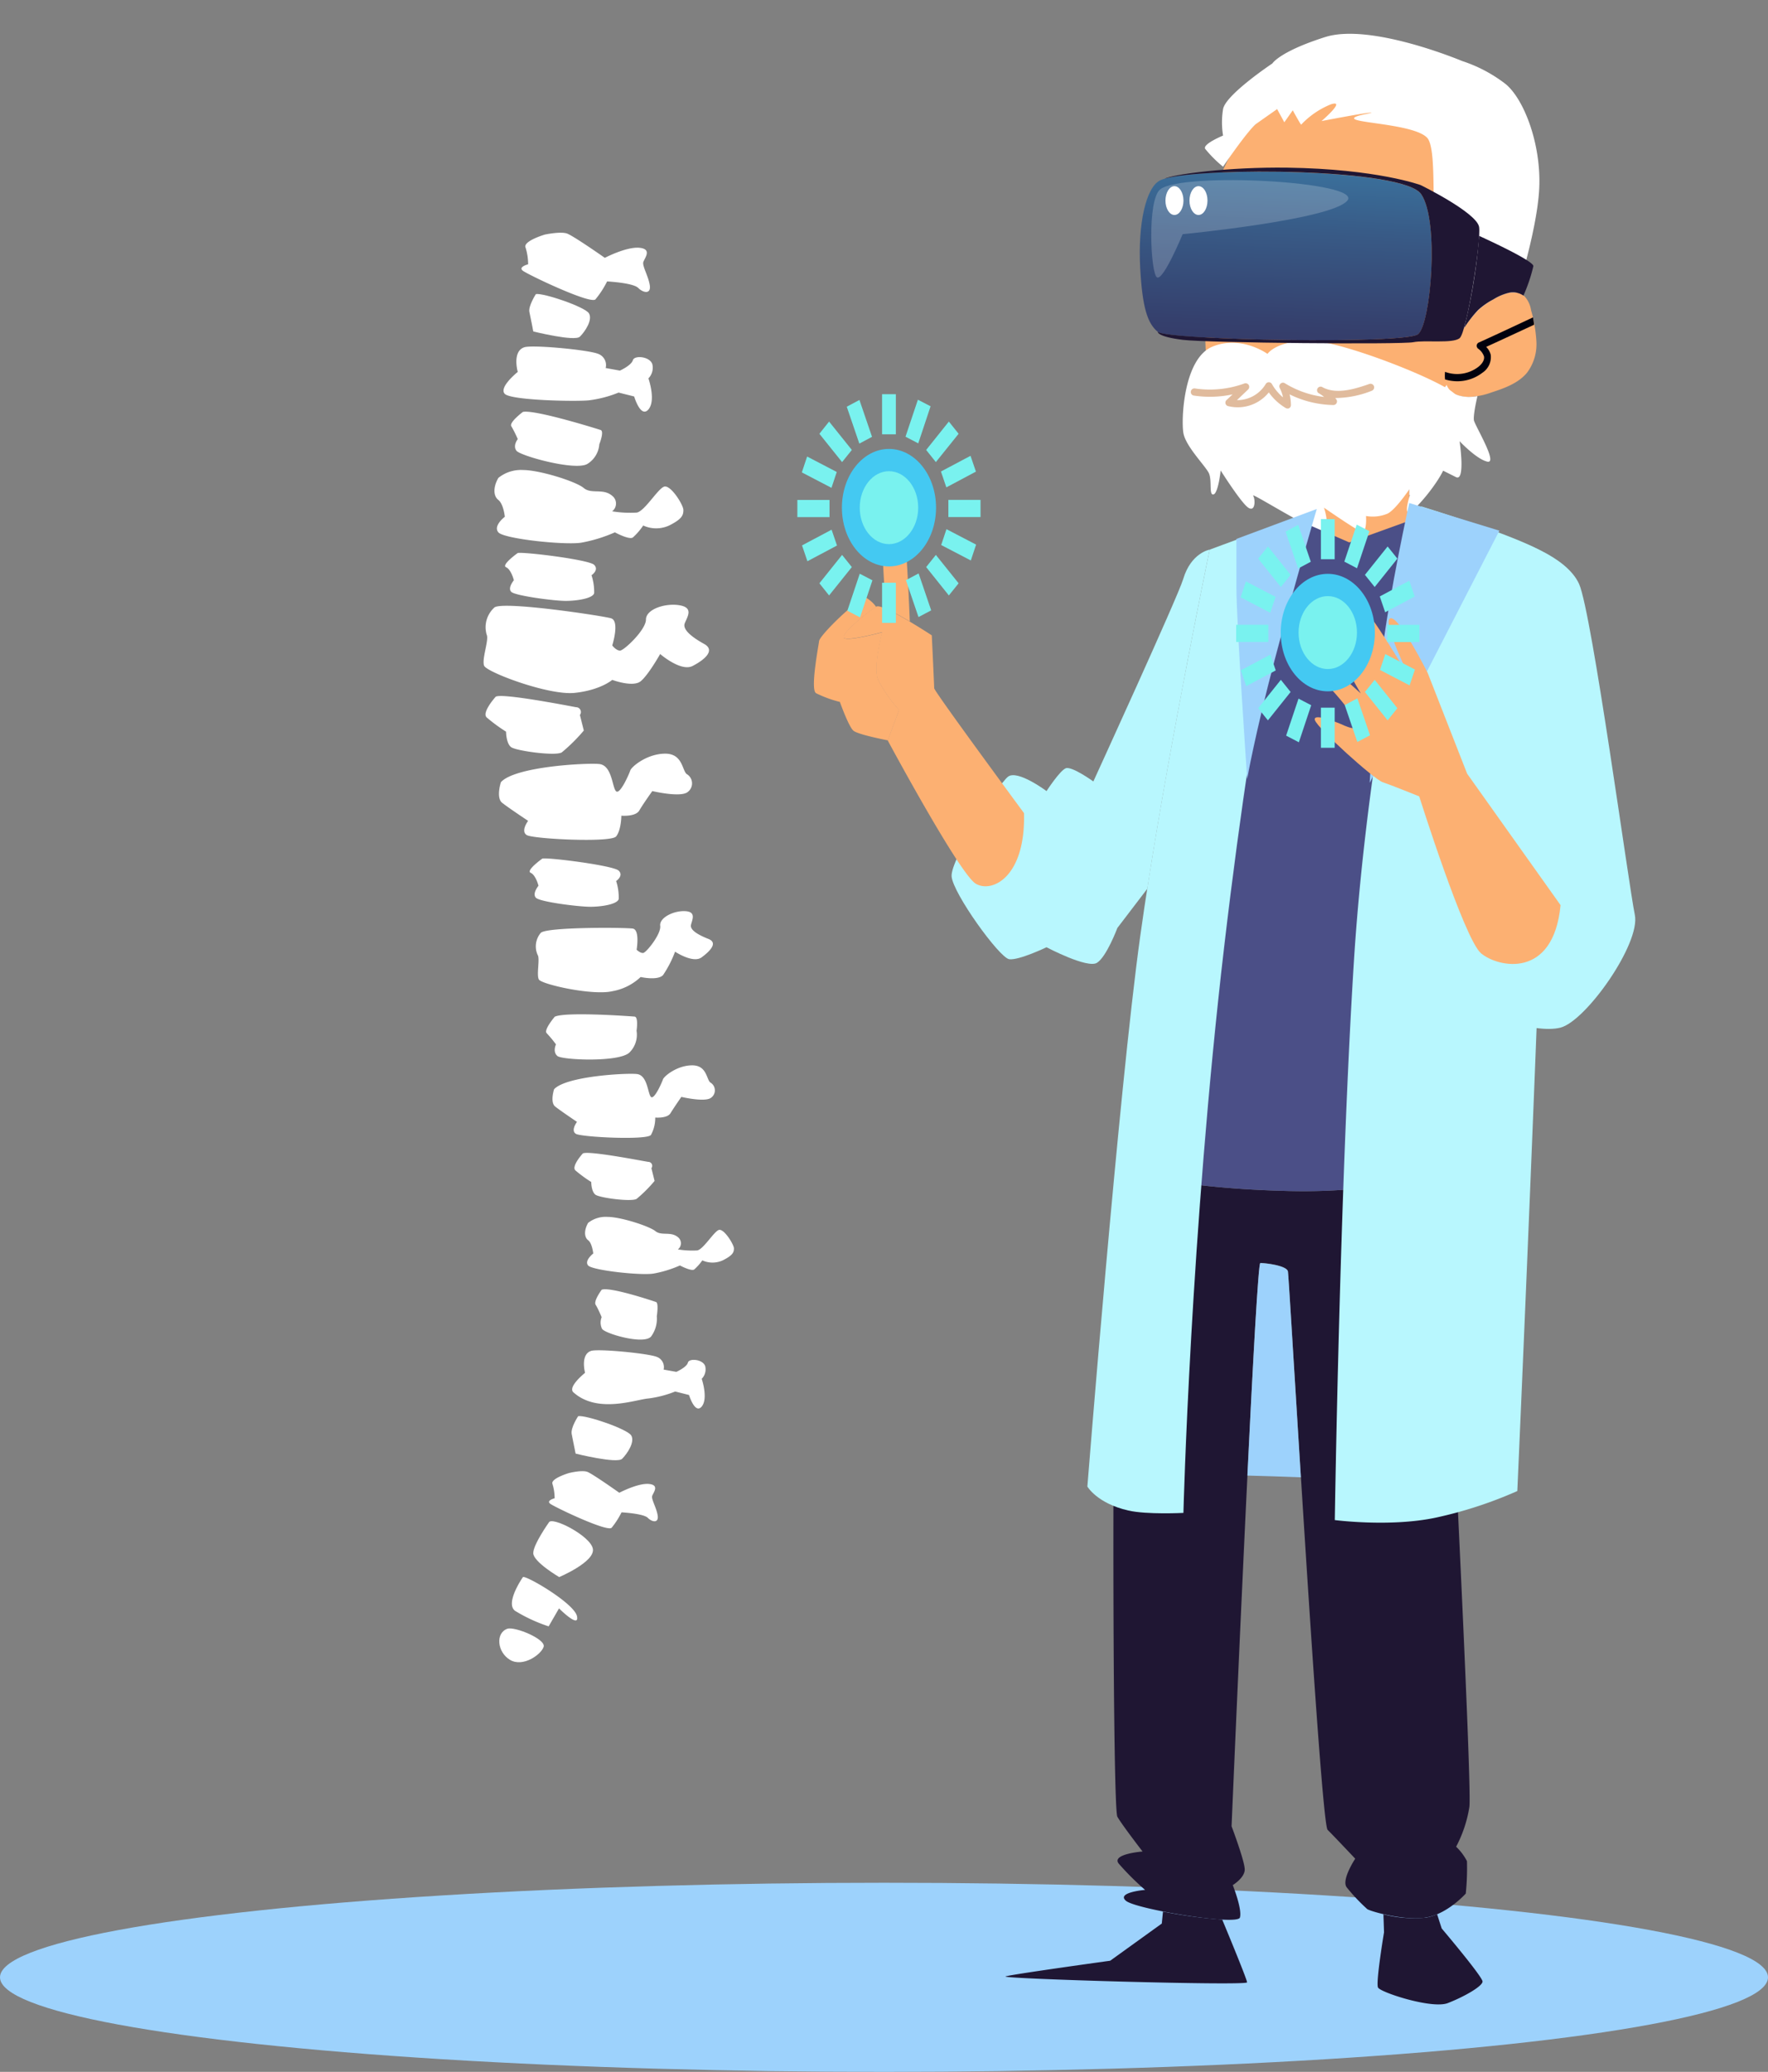 <svg xmlns="http://www.w3.org/2000/svg" xmlns:xlink="http://www.w3.org/1999/xlink" width="295.24" height="346" viewBox="0 0 295.24 346"><rect x="0" y="0" width="295.24" height="346" fill="#808080" stroke="none"/><defs><filter id="b" x="168.48" y="-8365" width="126.76" height="32766" filterUnits="userSpaceOnUse" color-interpolation-filters="sRGB"><feFlood flood-color="#fff" result="bg"/><feBlend in="SourceGraphic" in2="bg"/></filter><mask id="a" x="168.48" y="-8365" width="126.76" height="32766" maskUnits="userSpaceOnUse"><g filter="url(#b)"/></mask><linearGradient id="c" x1="76.28" y1="330.2" x2="293.4" y2="330.2" gradientUnits="userSpaceOnUse"><stop offset="0" stop-color="#1a1a1a"/><stop offset="0.12" stop-color="#464646"/><stop offset="0.29" stop-color="#7d7d7d"/><stop offset="0.46" stop-color="#acacac"/><stop offset="0.62" stop-color="#d0d0d0"/><stop offset="0.76" stop-color="#eaeaea"/><stop offset="0.9" stop-color="#fafafa"/><stop offset="1" stop-color="#fff"/></linearGradient><filter id="e" x="215.85" y="-8365" width="11.7" height="32766" filterUnits="userSpaceOnUse" color-interpolation-filters="sRGB"><feFlood flood-color="#fff" result="bg"/><feBlend in="SourceGraphic" in2="bg"/></filter><mask id="d" x="215.85" y="-8365" width="11.7" height="32766" maskUnits="userSpaceOnUse"><g filter="url(#e)"/></mask><radialGradient id="f" cx="221.7" cy="88.81" r="4.98" gradientTransform="translate(0 -4.48) scale(1 1.24)" gradientUnits="userSpaceOnUse"><stop offset="0" stop-color="#fff"/><stop offset="0.06" stop-color="#d9d9d9"/><stop offset="0.14" stop-color="#acacac"/><stop offset="0.23" stop-color="#858585"/><stop offset="0.32" stop-color="#646464"/><stop offset="0.42" stop-color="#494949"/><stop offset="0.52" stop-color="#343434"/><stop offset="0.64" stop-color="#252525"/><stop offset="0.78" stop-color="#1d1d1d"/><stop offset="1" stop-color="#1a1a1a"/></radialGradient><filter id="h" x="207.38" y="-8365" width="28.64" height="32766" filterUnits="userSpaceOnUse" color-interpolation-filters="sRGB"><feFlood flood-color="#fff" result="bg"/><feBlend in="SourceGraphic" in2="bg"/></filter><mask id="g" x="207.38" y="-8365" width="28.64" height="32766" maskUnits="userSpaceOnUse"><g filter="url(#h)"/></mask><radialGradient id="i" cx="221.7" cy="88.81" r="12.2" gradientTransform="translate(0 -4.48) scale(1 1.24)" gradientUnits="userSpaceOnUse"><stop offset="0" stop-color="#fff"/><stop offset="0.31" stop-color="#afafaf"/><stop offset="0.64" stop-color="#606060"/><stop offset="0.88" stop-color="#2d2d2d"/><stop offset="1" stop-color="#1a1a1a"/></radialGradient><filter id="k" x="25.57" y="-8365" width="143.88" height="32766" filterUnits="userSpaceOnUse" color-interpolation-filters="sRGB"><feFlood flood-color="#fff" result="bg"/><feBlend in="SourceGraphic" in2="bg"/></filter><mask id="j" x="25.57" y="-8365" width="143.88" height="32766" maskUnits="userSpaceOnUse"><g filter="url(#k)"/></mask><linearGradient id="l" x1="97.51" y1="-7.1" x2="97.51" y2="331.41" gradientUnits="userSpaceOnUse"><stop offset="0" stop-color="#1a1a1a"/><stop offset="0.14" stop-color="#1e1e1e"/><stop offset="0.27" stop-color="#292929"/><stop offset="0.4" stop-color="#3d3d3d"/><stop offset="0.53" stop-color="#585858"/><stop offset="0.66" stop-color="#7b7b7b"/><stop offset="0.79" stop-color="#a6a6a6"/><stop offset="0.91" stop-color="#d8d8d8"/><stop offset="1" stop-color="#fff"/></linearGradient><filter id="n" x="133.48" y="-8365" width="29.88" height="32766" filterUnits="userSpaceOnUse" color-interpolation-filters="sRGB"><feFlood flood-color="#fff" result="bg"/><feBlend in="SourceGraphic" in2="bg"/></filter><mask id="m" x="133.48" y="-8365" width="29.88" height="32766" maskUnits="userSpaceOnUse"><g filter="url(#n)"/></mask><radialGradient id="o" cx="148.42" cy="72.01" r="12.73" xlink:href="#f"/><filter id="q" x="142.57" y="-8365" width="11.7" height="32766" filterUnits="userSpaceOnUse" color-interpolation-filters="sRGB"><feFlood flood-color="#fff" result="bg"/><feBlend in="SourceGraphic" in2="bg"/></filter><mask id="p" x="142.57" y="-8365" width="11.7" height="32766" maskUnits="userSpaceOnUse"><g filter="url(#q)"/></mask><radialGradient id="r" cx="148.42" cy="72.01" r="4.98" xlink:href="#f"/><filter id="t" x="134.1" y="-8365" width="28.64" height="32766" filterUnits="userSpaceOnUse" color-interpolation-filters="sRGB"><feFlood flood-color="#fff" result="bg"/><feBlend in="SourceGraphic" in2="bg"/></filter><mask id="s" x="134.1" y="-8365" width="28.64" height="32766" maskUnits="userSpaceOnUse"><g filter="url(#t)"/></mask><radialGradient id="u" cx="148.42" cy="72.01" r="12.2" xlink:href="#i"/><filter id="w" x="206.75" y="-8365" width="29.88" height="32766" filterUnits="userSpaceOnUse" color-interpolation-filters="sRGB"><feFlood flood-color="#fff" result="bg"/><feBlend in="SourceGraphic" in2="bg"/></filter><mask id="v" x="206.75" y="-8365" width="29.88" height="32766" maskUnits="userSpaceOnUse"><g filter="url(#w)"/></mask><radialGradient id="x" cx="221.7" cy="88.81" r="12.73" xlink:href="#f"/><filter id="z" x="168.48" y="324.04" width="126.76" height="12.34" filterUnits="userSpaceOnUse" color-interpolation-filters="sRGB"><feFlood flood-color="#fff" result="bg"/><feBlend in="SourceGraphic" in2="bg"/></filter><mask id="y" x="168.48" y="324.04" width="126.76" height="12.34" maskUnits="userSpaceOnUse"><g mask="url(#a)" filter="url(#z)"><path d="M168.48,330.21c0,3.4,46.1,6.16,103,6.16q6.24,0,12.3,0c7.4-1.89,11.5-3.95,11.5-6.12s-4.1-4.24-11.5-6.13q-6.06,0-12.3,0C214.58,324,168.48,326.8,168.48,330.21Z" fill="url(#c)" style="mix-blend-mode:multiply"/></g></mask><linearGradient id="aa" x1="76.28" y1="330.2" x2="293.4" y2="330.2" gradientUnits="userSpaceOnUse"><stop offset="0" stop-color="#44c9f2"/><stop offset="0.12" stop-color="#41acd6"/><stop offset="0.32" stop-color="#3c7ea9"/><stop offset="0.52" stop-color="#385a86"/><stop offset="0.7" stop-color="#35406d"/><stop offset="0.87" stop-color="#34305e"/><stop offset="1" stop-color="#332b59"/></linearGradient><linearGradient id="ab" x1="216.52" y1="-5.51" x2="213.31" y2="79.53" xlink:href="#aa"/><filter id="ad" x="133.48" y="66.38" width="29.88" height="37.11" filterUnits="userSpaceOnUse" color-interpolation-filters="sRGB"><feFlood flood-color="#fff" result="bg"/><feBlend in="SourceGraphic" in2="bg"/></filter><mask id="ac" x="133.48" y="66.38" width="29.88" height="37.11" maskUnits="userSpaceOnUse"><g mask="url(#m)" filter="url(#ad)"><ellipse cx="148.42" cy="84.93" rx="14.94" ry="18.55" fill="url(#o)" style="mix-blend-mode:multiply"/></g></mask><radialGradient id="ae" cx="148.42" cy="72.01" r="12.73" gradientTransform="translate(0 -4.48) scale(1 1.24)" gradientUnits="userSpaceOnUse"><stop offset="0" stop-color="#fff"/><stop offset="0.13" stop-color="#fff"/><stop offset="1" stop-color="#fff"/></radialGradient><filter id="ag" x="142.57" y="77.67" width="11.7" height="14.53" filterUnits="userSpaceOnUse" color-interpolation-filters="sRGB"><feFlood flood-color="#fff" result="bg"/><feBlend in="SourceGraphic" in2="bg"/></filter><mask id="af" x="142.57" y="77.67" width="11.7" height="14.53" maskUnits="userSpaceOnUse"><g mask="url(#p)" filter="url(#ag)"><path d="M154.27,84.93c0,4-2.62,7.27-5.85,7.27s-5.85-3.26-5.85-7.27,2.62-7.26,5.85-7.26S154.27,80.92,154.27,84.93Z" fill="url(#r)" style="mix-blend-mode:multiply"/></g></mask><radialGradient id="ah" cx="148.42" cy="72.01" r="4.98" xlink:href="#ae"/><filter id="aj" x="134.1" y="67.15" width="28.64" height="35.55" filterUnits="userSpaceOnUse" color-interpolation-filters="sRGB"><feFlood flood-color="#fff" result="bg"/><feBlend in="SourceGraphic" in2="bg"/></filter><mask id="ai" x="134.1" y="67.15" width="28.64" height="35.55" maskUnits="userSpaceOnUse"><g mask="url(#s)" filter="url(#aj)"><ellipse cx="148.42" cy="84.93" rx="14.32" ry="17.78" fill="url(#u)" style="mix-blend-mode:multiply"/></g></mask><radialGradient id="ak" cx="148.42" cy="72.01" r="12.2" gradientTransform="translate(0 -4.48) scale(1 1.24)" gradientUnits="userSpaceOnUse"><stop offset="0" stop-color="#fff"/><stop offset="1" stop-color="#fff"/></radialGradient><filter id="am" x="206.75" y="87.24" width="29.88" height="37.11" filterUnits="userSpaceOnUse" color-interpolation-filters="sRGB"><feFlood flood-color="#fff" result="bg"/><feBlend in="SourceGraphic" in2="bg"/></filter><mask id="al" x="206.75" y="87.24" width="29.88" height="37.11" maskUnits="userSpaceOnUse"><g mask="url(#v)" filter="url(#am)"><ellipse cx="221.7" cy="105.79" rx="14.94" ry="18.55" fill="url(#x)" style="mix-blend-mode:multiply"/></g></mask><radialGradient id="an" cx="221.7" cy="88.81" r="12.73" xlink:href="#ae"/><filter id="ap" x="215.85" y="98.53" width="11.7" height="14.53" filterUnits="userSpaceOnUse" color-interpolation-filters="sRGB"><feFlood flood-color="#fff" result="bg"/><feBlend in="SourceGraphic" in2="bg"/></filter><mask id="ao" x="215.85" y="98.53" width="11.7" height="14.53" maskUnits="userSpaceOnUse"><g mask="url(#d)" filter="url(#ap)"><path d="M227.55,105.79c0,4-2.62,7.26-5.85,7.26s-5.85-3.25-5.85-7.26,2.62-7.26,5.85-7.26S227.55,101.78,227.55,105.79Z" fill="url(#f)" style="mix-blend-mode:multiply"/></g></mask><radialGradient id="aq" cx="221.7" cy="88.81" r="4.98" xlink:href="#ae"/><filter id="as" x="207.38" y="88.01" width="28.64" height="35.55" filterUnits="userSpaceOnUse" color-interpolation-filters="sRGB"><feFlood flood-color="#fff" result="bg"/><feBlend in="SourceGraphic" in2="bg"/></filter><mask id="ar" x="207.38" y="88.01" width="28.64" height="35.55" maskUnits="userSpaceOnUse"><g mask="url(#g)" filter="url(#as)"><ellipse cx="221.7" cy="105.79" rx="14.32" ry="17.78" fill="url(#i)" style="mix-blend-mode:multiply"/></g></mask><radialGradient id="at" cx="221.7" cy="88.81" r="12.2" xlink:href="#ak"/><filter id="av" x="25.57" y="0" width="143.88" height="327.53" filterUnits="userSpaceOnUse" color-interpolation-filters="sRGB"><feFlood flood-color="#fff" result="bg"/><feBlend in="SourceGraphic" in2="bg"/></filter><mask id="au" x="25.57" y="0" width="143.88" height="327.53" maskUnits="userSpaceOnUse"><g mask="url(#j)" filter="url(#av)"><path d="M169.1,9.83C168.33,4.38,136.59,0,97.51,0S26.68,4.38,25.91,9.83l-.34,317.7H169.44Z" fill="url(#l)" style="mix-blend-mode:multiply"/></g></mask><linearGradient id="aw" x1="97.51" y1="-7.1" x2="97.51" y2="331.41" gradientUnits="userSpaceOnUse"><stop offset="0" stop-color="#fff"/><stop offset="0.21" stop-color="#fbfdff"/><stop offset="0.41" stop-color="#f0f8ff"/><stop offset="0.61" stop-color="#dceffe"/><stop offset="0.8" stop-color="#c1e3fd"/><stop offset="0.99" stop-color="#9ed3fc"/><stop offset="1" stop-color="#9dd2fc"/></linearGradient></defs><g style="isolation:isolate"><ellipse cx="147.62" cy="330.21" rx="147.62" ry="15.79" fill="#9dd2fc"/><g mask="url(#y)"><path d="M168.48,330.21c0,3.4,46.1,6.16,103,6.16q6.24,0,12.3,0c7.4-1.89,11.5-3.95,11.5-6.12s-4.1-4.24-11.5-6.13q-6.06,0-12.3,0C214.58,324,168.48,326.8,168.48,330.21Z" fill="url(#aa)"/></g><path d="M215.27,198.9c-13.87-.32-21.76-1.94-24.33-2.56l-3.75,10.38-1,24.67c-.4.8-.4,70.6.4,72s4.21,5.81,4.21,5.81-5.21.4-4,2a44.14,44.14,0,0,0,4.42,4.41s-4.82.4-3.21,1.81,18.65,4.21,19.05,2.8-1.2-5.41-1.2-5.41,2-1.21,2-2.61-2.2-7.22-2.2-7.22,4-94.07,4.81-94.07,4.41.4,4.61,1.41,5.42,92.06,6.62,93.26,4.61,4.82,4.61,4.82-2.4,3.61-1.4,4.81a31.31,31.31,0,0,0,3.41,3.61c.6.4,6.22,2,9.83,1.4s6.62-4,6.62-4a42.11,42.11,0,0,0,.2-5.41,9,9,0,0,0-1.81-2.41,21.39,21.39,0,0,0,2.21-6.62c.52-3.3-3.62-84.55-4.74-106.36C239,196.12,230.62,199.26,215.27,198.9Z" fill="#1f1633"/><path d="M213.27,18.19s-7,3.2-10,12.83-2.41,34.7-.4,37.91,14.44,3.21,15.44,4.41S219.89,85,219.89,85l-3.81,1.61s2.2,9,8,10,15-11,15-11L235.33,84V70.73s11-7.62,15.24-26.27S236.73,4.35,213.27,18.19Z" fill="#fcb072"/><path d="M249.05,65.54a11.75,11.75,0,0,1-4,.74c-8.24-.4-1-11.83,1.71-14.48A12.08,12.08,0,0,1,249.37,50a8.72,8.72,0,0,1,2.57-1.1,3.05,3.05,0,0,1,2.64.58,4.38,4.38,0,0,1,1.08,2.27,23.87,23.87,0,0,1,.91,5.35A7.92,7.92,0,0,1,255,62.24C253.55,64,251.24,64.83,249.05,65.54Z" fill="#fcb072"/><path d="M246.72,66.15a8.05,8.05,0,0,1-1.62.13c-2-.1-3.07-.85-3.53-2a31.56,31.56,0,0,1-6.24,6.41v12c1.61-.4,3-5.42,3-5.42l4.81,2.41c1.61.8.6-6,.6-6s2.81,3,4.62,3.41-1.81-5.61-2.21-6.82C246,69.73,246.32,67.86,246.72,66.15Z" fill="#fff"/><path d="M251.38,14a24.08,24.08,0,0,0-7.22-3.81s-15.25-6.42-22.87-4-8.82,4.41-8.82,4.41-7.83,5.22-8.23,7.63a13.61,13.61,0,0,0,0,4.41s-3.41,1.4-3,2.2a20.42,20.42,0,0,0,3,3s4.21-6.22,5.62-7.22,3.41-2.4,3.41-2.4l1.2,2.2,1.41-2s1.2,2.2,1.4,2.4a14,14,0,0,1,5-3.41c2.61-.8-1.6,2.81-1.6,2.81s7.22-1.4,8.22-1.4-4.21.6-2.4,1.2,10,1,11.83,3,.4,14.64,1.8,16.65,5.42,6.61,5.42,6.61l-1.11,8.57a20.76,20.76,0,0,1,2.36-3A12.08,12.08,0,0,1,249.37,50a8.72,8.72,0,0,1,2.57-1.1,3.66,3.66,0,0,1,1.4,0c1-3.39,3.2-10.94,3.65-16.68C257.59,24.6,254.59,16.58,251.38,14Z" fill="#fff"/><path d="M211.66,59.1s-4.41-3.21-9.22-1.2-5.22,12.23-4.82,14.44,3.61,5.41,4.22,6.62,0,3.81.8,3.61,1.2-4,1.2-4,3.41,5.41,4.61,6.21,1.21-1.4.81-2,7.82,4.61,10.63,5.61,1.2-3.61,1.2-3.61,5.21,3.61,6.22,4,.8-2.61.8-2.61a6.4,6.4,0,0,0,3.61-.4c1.6-.81,4.41-5.22,4.41-5.22s-2,5.42-.8,5,5.42-5.62,6-7.83,2.4-9.82,1.8-11.63S224.3,56.9,218.68,56.9,211.66,59.1,211.66,59.1Z" fill="#fff"/><path d="M216.08,86.58l-10.43,4s-8.43,39.71-11.24,64.18S190,196.09,190,196.09s8,2.41,25.27,2.81S241,195.29,241,195.29l12-105.1-13.84-4.61-13.84,5Z" fill="#4b4f87"/><path d="M216.08,86.58s-6,23.27-11.64,71.4-6.82,94.67-6.82,94.67-6.1.32-9.22-.4c-5.22-1.2-6.82-4-6.82-4s5.21-65.79,8.82-91.86S202,91.79,202,91.79Z" fill="#b8f7fe"/><path d="M237.34,84.57s-8.83,37.71-11.24,75.82c-2.36,37.41-3.2,93.46-3.2,93.46s9.22,1.21,16.84-.4A69.89,69.89,0,0,0,253.38,249S260.2,95.4,258.6,93,237.34,84.57,237.34,84.57Z" fill="#b8f7fe"/><path d="M183.18,160.79c1.61-1,3.41-5.82,3.41-5.82l5-6.55C195.51,123.14,202,91.79,202,91.79s-3.11.51-4.42,4.92c-.84,2.86-15,33.79-15,33.79s-3.61-2.6-4.61-2.2-3.21,3.81-3.21,3.81-4.82-3.61-6.42-2.41-9.63,13.84-9.43,16.65,8,13.64,9.63,13.84,6.22-2,6.22-2S181.58,161.79,183.18,160.79Z" fill="#b8f7fe"/><path d="M215.07,212.34c-.2-1-3.81-1.41-4.61-1.41-.33,0-1.23,16.4-2.16,35.49,2.83.07,5.82.17,8.93.29C216.08,228.37,215.16,212.75,215.07,212.34Z" fill="#9dd2fc"/><path d="M194.21,319.23l-.2,2-8.62,6.21s-16,2.21-17.45,2.61,40.31,1.61,40.31,1c0-.42-2.62-6.81-4.15-10.48A79.46,79.46,0,0,1,194.21,319.23Z" fill="#1f1633"/><path d="M240.75,322.05l-.77-2.38a7.85,7.85,0,0,1-1.84.57,20.33,20.33,0,0,1-7.12-.55l.1,3s-1.41,8.42-1,9.23,9,3.61,11.63,2.6,5.82-2.8,5.82-3.61S240.75,322.05,240.75,322.05Z" fill="#1f1633"/><path d="M171,135.79s-15-20.33-15-20.86-.4-8.83-.4-8.83-8.16-5.35-9.23-4.81-6,4.54-5.48,5.21,6.42-.93,6.42-.93-1.61,5.88-.67,8a24,24,0,0,0,3.48,5l-1.88,5.08s12,22.33,14.71,23.93S171.28,146.48,171,135.79Z" fill="#fcb072"/><path d="M151.93,103.79c-.26-6.48-1-22.37-2.18-22.16-1.47.27-2.67,4.41-2.54,7.62.1,2.3.47,8.85.67,12.38A37.74,37.74,0,0,1,151.93,103.79Z" fill="#fcb072"/><path d="M146.68,113.59c-.94-2.14.67-8,.67-8s-5.89,1.6-6.42.93,4.16-4.47,5.39-5.16a5.51,5.51,0,0,0-1.65-1.52c-1.07-.27-7.75,6.15-7.89,7.22s-1.47,8-.53,8.69a19.2,19.2,0,0,0,4,1.47s1.47,4.14,2.27,4.81,5.75,1.61,5.75,1.61l1.88-5.08A24,24,0,0,1,146.68,113.59Z" fill="#fcb072"/><path d="M235.33,84s-3.21,14.44-4.61,25.47-2,21.26-2,21.26l21.66-42.11Z" fill="#9dd2fc"/><path d="M219.89,85s-3.61,12.24-7,25.08-4.62,20-4.62,20-1.8-26.07-1.8-31.89V90Z" fill="#9dd2fc"/><path d="M215,68.22a.56.56,0,0,1-.31-.09,9.19,9.19,0,0,1-2.81-2.6,6.66,6.66,0,0,1-6.8,2.29.57.57,0,0,1-.43-.43.59.59,0,0,1,.18-.59l1-.94a18,18,0,0,1-6.47.2.59.59,0,0,1-.5-.68.6.6,0,0,1,.68-.51,16.81,16.81,0,0,0,8.26-.83.63.63,0,0,1,.72.24.62.62,0,0,1-.09.76l-1.87,1.78h.07a5.53,5.53,0,0,0,4.73-2.68.61.61,0,0,1,.52-.31h0a.61.61,0,0,1,.52.31,8.24,8.24,0,0,0,1.85,2.22,6.3,6.3,0,0,0-.55-1.58.6.6,0,0,1,.14-.71.59.59,0,0,1,.72-.07,16.09,16.09,0,0,0,6.56,2.29,8.73,8.73,0,0,0-1-.69.6.6,0,0,1,.61-1c2.28,1.32,5.3.45,7.94-.48a.61.61,0,0,1,.77.37.61.61,0,0,1-.37.77,16.66,16.66,0,0,1-6.1,1.21l.16.19a.59.59,0,0,1,.07.65.6.6,0,0,1-.55.33,17.26,17.26,0,0,1-7.3-1.78,7.69,7.69,0,0,1,.22,1.79.61.61,0,0,1-.31.53A.6.6,0,0,1,215,68.22Z" fill="#e0bb9d"/><path d="M256,53c-3,1.41-6,2.82-9.05,4.2a.59.59,0,0,0-.35.46.63.63,0,0,0,.21.55,2.65,2.65,0,0,1,1,1.29c.15.66-.41,1.37-1,1.81a5.82,5.82,0,0,1-5.5.79,5.94,5.94,0,0,0,0,1.26,7.06,7.06,0,0,0,2,.31,6.85,6.85,0,0,0,4.22-1.41,3.13,3.13,0,0,0,1.41-3,2.84,2.84,0,0,0-.76-1.33c2.67-1.22,5.33-2.46,8-3.7C256.14,53.78,256.05,53.38,256,53Z" fill="#00010d"/><path d="M193.75,30.11c-2.38,1.14-3.75,7.24-3.35,14.62.36,6.62,1.21,9.27,2.94,10.69s41.32,2.09,43.46.41,3.61-18.86.54-23.39S198.29,27.9,193.75,30.11Z" fill="url(#ab)"/><path d="M247,37.91c-.4-2.41-9.76-7-9.76-7S230,28.22,215,28c-9.76-.13-18.91,1.07-20.54,1.84,6.7-1.94,39.92-1.76,42.87,2.59,3.07,4.53,1.6,21.7-.54,23.39s-41.72,1-43.46-.41c0,0-.13.81,4.15,1.34s36.5.8,38.51.4,6.55.27,7.75-.67S247.36,40.31,247,37.91Z" fill="#1f1633"/><path d="M247,39.39a92.57,92.57,0,0,1-2.51,15.4,20.75,20.75,0,0,1,2.33-3A12.08,12.08,0,0,1,249.37,50a8.72,8.72,0,0,1,2.57-1.1,3.11,3.11,0,0,1,2.46.46,26.84,26.84,0,0,0,1.66-4.92C256.06,43.64,249.9,40.72,247,39.39Z" fill="#1f1633"/><path d="M253,90.19s8.56,2.54,10.7,7.35S272,148,273,152.77s-8.16,17.78-12.44,18.85-14.44-2.14-16-6.42-2.81-13.64-1.21-16.31,8-6.42,8-6.42S246,103.16,253,90.19Z" fill="#b8f7fe"/><path d="M260.6,151.16,245,129.21l-6.59-16.83s-5.06-10.12-6.35-9.06c-1.1.89,3.53,10.24,3.53,10.24s-7.12-12.06-8.12-12c-2.24.11-5.77.94-5.89,2.47-.15,1.93,5.65,11.77,5.65,11.77s-8.09-7.55-9.06-6.36,5.87,6.5,8.24,11.06c1.15,2.22-2.36.47-2.36.47s-4.94-2.11-4.47-.7,9.89,9.88,11.3,10.35S237,133,237,133s7.51,23.85,10.33,26.21S259.4,163.6,260.6,151.16Z" fill="#fcb072"/><path d="M193.75,31.62c-2.23,1.76-1.6,14.18-.53,14.71s4.27-7.22,4.27-7.22S222.37,36.7,225,33.5,197.49,28.68,193.75,31.62Z" fill="#fff" opacity="0.2"/><path d="M197.63,33.5c0,1.32-.68,2.4-1.51,2.4s-1.5-1.08-1.5-2.4.67-2.41,1.5-2.41S197.63,32.17,197.63,33.5Z" fill="#fff"/><path d="M201.64,33.5c0,1.32-.67,2.4-1.5,2.4s-1.51-1.08-1.51-2.4.67-2.41,1.51-2.41S201.64,32.17,201.64,33.5Z" fill="#fff"/><ellipse cx="148.45" cy="84.78" rx="7.86" ry="9.81" fill="#44c9f2"/><path d="M153.33,84.78c0,3.36-2.19,6.09-4.88,6.09s-4.88-2.73-4.88-6.09,2.19-6.09,4.88-6.09S153.33,81.41,153.33,84.78Z" fill="#79f2ef"/><g mask="url(#ac)"><ellipse cx="148.42" cy="84.93" rx="14.94" ry="18.55" fill="url(#ae)" style="mix-blend-mode:color-dodge"/></g><g mask="url(#af)"><path d="M154.27,84.93c0,4-2.62,7.27-5.85,7.27s-5.85-3.26-5.85-7.27,2.62-7.26,5.85-7.26S154.27,80.92,154.27,84.93Z" fill="url(#ah)" style="mix-blend-mode:color-dodge"/></g><g mask="url(#ai)"><ellipse cx="148.42" cy="84.93" rx="14.32" ry="17.78" fill="url(#ak)" style="mix-blend-mode:color-dodge"/></g><rect x="147.3" y="65.83" width="2.3" height="6.7" fill="#79f2ef"/><rect x="147.3" y="97.32" width="2.3" height="6.7" fill="#79f2ef"/><rect x="159.62" y="82.24" width="2.87" height="5.37" transform="translate(245.98 -76.14) rotate(90)" fill="#79f2ef"/><rect x="134.41" y="82.24" width="2.87" height="5.37" transform="translate(220.76 -50.92) rotate(90)" fill="#79f2ef"/><polygon points="156.28 77.17 154.66 75.14 158.45 70.4 160.08 72.44 156.28 77.17" fill="#79f2ef"/><polygon points="138.45 99.44 136.83 97.41 140.62 92.67 142.25 94.7 138.45 99.44" fill="#79f2ef"/><polygon points="154.66 94.7 156.28 92.67 160.08 97.41 158.45 99.44 154.66 94.7" fill="#79f2ef"/><polygon points="136.83 72.44 138.45 70.4 142.25 75.14 140.62 77.17 136.83 72.44" fill="#79f2ef"/><polygon points="158.03 81.39 157.13 78.74 162.07 76.12 162.97 78.76 158.03 81.39" fill="#79f2ef"/><polygon points="134.83 93.73 133.93 91.08 138.87 88.46 139.77 91.1 134.83 93.73" fill="#79f2ef"/><polygon points="151.28 96.89 153.4 95.76 155.5 101.93 153.38 103.05 151.28 96.89" fill="#79f2ef"/><polygon points="141.4 67.92 143.52 66.79 145.62 72.95 143.5 74.08 141.4 67.92" fill="#79f2ef"/><polygon points="157.17 91.02 158.05 88.37 163 90.95 162.12 93.6 157.17 91.02" fill="#79f2ef"/><polygon points="133.9 78.89 134.78 76.24 139.73 78.82 138.85 81.47 133.9 78.89" fill="#79f2ef"/><polygon points="143.57 95.81 145.69 96.91 143.62 103.1 141.5 101.99 143.57 95.81" fill="#79f2ef"/><polygon points="153.28 66.75 155.4 67.85 153.34 74.04 151.21 72.93 153.28 66.75" fill="#79f2ef"/><ellipse cx="221.73" cy="105.64" rx="7.86" ry="9.81" fill="#44c9f2"/><path d="M226.6,105.64c0,3.36-2.18,6.09-4.87,6.09s-4.88-2.73-4.88-6.09,2.18-6.09,4.88-6.09S226.6,102.27,226.6,105.64Z" fill="#79f2ef"/><g mask="url(#al)"><ellipse cx="221.7" cy="105.79" rx="14.94" ry="18.55" fill="url(#an)" style="mix-blend-mode:color-dodge"/></g><g mask="url(#ao)"><path d="M227.55,105.79c0,4-2.62,7.26-5.85,7.26s-5.85-3.25-5.85-7.26,2.62-7.26,5.85-7.26S227.55,101.78,227.55,105.79Z" fill="url(#aq)" style="mix-blend-mode:color-dodge"/></g><g mask="url(#ar)"><ellipse cx="221.7" cy="105.79" rx="14.32" ry="17.78" fill="url(#at)" style="mix-blend-mode:color-dodge"/></g><rect x="220.58" y="86.69" width="2.3" height="6.7" fill="#79f2ef"/><rect x="220.58" y="118.18" width="2.3" height="6.7" fill="#79f2ef"/><rect x="232.9" y="103.1" width="2.87" height="5.37" transform="translate(340.12 -128.55) rotate(90)" fill="#79f2ef"/><rect x="207.68" y="103.1" width="2.87" height="5.37" transform="translate(314.9 -103.34) rotate(90)" fill="#79f2ef"/><polygon points="229.56 98.03 227.93 96 231.72 91.26 233.35 93.29 229.56 98.03" fill="#79f2ef"/><polygon points="211.73 120.3 210.1 118.27 213.89 113.53 215.52 115.56 211.73 120.3" fill="#79f2ef"/><polygon points="227.93 115.56 229.56 113.53 233.35 118.27 231.72 120.3 227.93 115.56" fill="#79f2ef"/><polygon points="210.1 93.29 211.73 91.26 215.52 96 213.89 98.03 210.1 93.29" fill="#79f2ef"/><polygon points="231.31 102.25 230.41 99.6 235.34 96.98 236.24 99.62 231.31 102.25" fill="#79f2ef"/><polygon points="208.11 114.58 207.21 111.94 212.14 109.32 213.04 111.96 208.11 114.58" fill="#79f2ef"/><polygon points="224.56 117.75 226.67 116.62 228.78 122.79 226.66 123.91 224.56 117.75" fill="#79f2ef"/><polygon points="214.68 88.78 216.79 87.65 218.89 93.81 216.78 94.94 214.68 88.78" fill="#79f2ef"/><polygon points="230.44 111.88 231.33 109.23 236.28 111.81 235.39 114.46 230.44 111.88" fill="#79f2ef"/><polygon points="207.17 99.75 208.06 97.1 213.01 99.68 212.12 102.33 207.17 99.75" fill="#79f2ef"/><polygon points="216.84 116.67 218.96 117.77 216.9 123.96 214.77 122.85 216.84 116.67" fill="#79f2ef"/><polygon points="226.56 87.61 228.68 88.71 226.61 94.9 224.49 93.79 226.56 87.61" fill="#79f2ef"/><g mask="url(#au)"><path d="M169.1,9.83C168.33,4.38,136.59,0,97.51,0S26.68,4.38,25.91,9.83l-.34,317.7H169.44Z" fill="url(#aw)"/></g><path d="M91,39.17s-3.68,1.08-3.24,2.16a9.43,9.43,0,0,1,.43,2.81s-1.73.43-.87,1.08S98.57,50.84,99.43,50a15.61,15.61,0,0,0,1.95-3s4.32.22,5.19,1.08,2.16,1.08,1.94-.43-1.29-3.24-1.08-3.89,1.52-2.17-.65-2.38S101,43.06,101,43.06,95.76,39.38,94.68,39,91,39.17,91,39.17Z" fill="#fff"/><path d="M87.54,58c-2.05.68-1.08,4.11-1.08,4.11s-3.24,2.59-2.16,3.67,11.67,1.3,14,1.08a19.53,19.53,0,0,0,5-1.3l2.6.65s1.08,3.68,2.38,2.17,0-5.19,0-5.19a2.54,2.54,0,0,0,.65-2.38c-.44-1.3-3-1.52-3.25-.65s-2.16,1.73-2.16,1.73l-2.38-.43a2,2,0,0,0-1.29-2.38C98.14,58.41,88.84,57.54,87.54,58Z" fill="#fff"/><path d="M83.22,79.81c-.87,1.52-.87,3,0,3.68S84.3,86.3,84.3,86.3s-2,1.51-1.08,2.6,11,2.16,13.83,1.73a24.79,24.79,0,0,0,5.63-1.73s2.37,1.29,3,.86a10.79,10.79,0,0,0,1.73-2,5.19,5.19,0,0,0,4.33,0c2.16-1.08,2.38-1.73,2.38-2.59s-2.17-4.32-3.25-3.89-3.24,4.11-4.54,4.32a18.71,18.71,0,0,1-4.11-.21,1.63,1.63,0,0,0,0-2.6c-1.51-1.3-3.46-.21-4.75-1.3s-7.35-3-10.17-3A6,6,0,0,0,83.22,79.81Z" fill="#fff"/><path d="M82.57,101.44a4.44,4.44,0,0,0-1.3,4.54c.43.86-.86,4.1-.43,5.19s10.81,5,15.13,4.54,6.27-2.17,6.27-2.17,3.46,1.3,4.76.22,3.24-4.54,3.24-4.54,3.46,3,5.41,2,3.89-2.6,1.94-3.68-3.67-2.38-3.24-3.46,1.52-2.59-.86-3-5.62.65-5.62,2.38-3.68,5.19-4.33,5.19-1.3-.86-1.3-.86,1.3-4.11-.21-4.54S84.08,100.35,82.57,101.44Z" fill="#fff"/><path d="M83.65,130.62s-.87,2.6.22,3.46,4.32,3,4.32,3-1.3,1.73-.22,2.38,14.06,1.3,14.92.22.87-3.46.87-3.46,2.38.21,3-.87,2.17-3.24,2.17-3.24,4.54,1.08,5.83.21a1.8,1.8,0,0,0,0-3c-.86-.43-.64-3.46-3.67-3.46s-5.62,2.16-5.84,2.81-1.73,4.11-2.38,3.46-.65-4.33-2.81-4.54S86,128,83.65,130.62Z" fill="#fff"/><path d="M82.78,116.35s-2.37,2.6-1.51,3.46a27.5,27.5,0,0,0,3.24,2.38s0,2,.87,2.6,7.35,1.51,8.43.86A28.91,28.91,0,0,0,97.49,122l-.65-2.6a.81.81,0,0,0-.65-1.3C94.89,117.87,83.87,115.71,82.78,116.35Z" fill="#fff"/><path d="M86.46,92.35s-2.81,2-1.95,2.38,1.3,2.17,1.3,2.17-1.08,1.29-.43,1.94,7.13,1.51,9.08,1.51,4.54-.43,4.76-1.29a9.07,9.07,0,0,0-.44-3s1.3-.86.44-1.73S87.54,92.14,86.46,92.35Z" fill="#fff"/><path d="M87.32,68.79S85,70.52,85.38,71.17a18.66,18.66,0,0,1,1.08,2.16s-.86,1.08-.22,1.94,10,3.46,11.9,2.17a4.2,4.2,0,0,0,1.94-3.25s.87-2.16.22-2.38S89.27,68.36,87.32,68.79Z" fill="#fff"/><path d="M100.47,215.39s-1.4,1.89-1,2.51,1,2.07,1,2.07a2.39,2.39,0,0,0,.07,1.95c.53.81,7,2.7,8.19,1.27a5,5,0,0,0,.95-3.37s.34-2.21-.12-2.38S101.73,214.82,100.47,215.39Z" fill="#fff"/><path d="M89.49,49.11s-1.3,2-1.08,3,.64,3.24.64,3.24,6.92,1.73,7.79.87,2.16-2.81,1.51-3.89S90.78,48.9,89.49,49.11Z" fill="#fff"/><path d="M95,246s-3.11.92-2.74,1.83a8.1,8.1,0,0,1,.36,2.38s-1.46.37-.73.92,9.52,4.76,10.25,4a13.64,13.64,0,0,0,1.65-2.57s3.66.19,4.39.92,1.83.91,1.65-.37-1.1-2.74-.92-3.29,1.29-1.83-.55-2-4.94,1.47-4.94,1.47-4.39-3.11-5.31-3.48S95,246,95,246Z" fill="#fff"/><path d="M98.7,225.6c-1.83.61-1,3.66-1,3.66s-3,2.38-1.92,3.28c4.06,3.6,10.41,1.16,12.53,1a18.16,18.16,0,0,0,4.44-1.16l2.31.58s1,3.28,2.12,1.93,0-4.63,0-4.63a2.25,2.25,0,0,0,.58-2.12c-.39-1.16-2.7-1.35-2.89-.58s-1.93,1.54-1.93,1.54l-2.12-.38a1.82,1.82,0,0,0-1.16-2.13C108.15,226,99.86,225.21,98.7,225.6Z" fill="#fff"/><path d="M98.21,204.22c-.68,1.19-.68,2.38,0,2.89s.86,2.22.86,2.22-1.54,1.19-.86,2,8.69,1.7,10.9,1.36a19.36,19.36,0,0,0,4.43-1.36s1.87,1,2.38.68a8.6,8.6,0,0,0,1.36-1.53,4.12,4.12,0,0,0,3.41,0c1.7-.85,1.87-1.36,1.87-2s-1.7-3.41-2.55-3.07-2.56,3.24-3.58,3.41a14.8,14.8,0,0,1-3.23-.17,1.29,1.29,0,0,0,0-2.05c-1.2-1-2.73-.17-3.75-1s-5.79-2.38-8-2.38A4.73,4.73,0,0,0,98.21,204.22Z" fill="#fff"/><path d="M90.31,155.78a3.49,3.49,0,0,0-.53,3.69c.43.63-.24,3.31.21,4.11s9,2.74,12.32,1.94a9.17,9.17,0,0,0,4.67-2.36s2.85.65,3.75-.33a18.39,18.39,0,0,0,2-3.9s3,2,4.43.95,2.77-2.44,1.14-3.08-3.13-1.47-2.91-2.36.91-2.19-1-2.28-4.32,1.1-4.14,2.46-2.32,4.45-2.83,4.52-1.11-.54-1.11-.54.58-3.35-.65-3.53S91.38,154.78,90.31,155.78Z" fill="#fff"/><path d="M92.53,181.9s-.72,2.18.19,2.9,3.63,2.55,3.63,2.55-1.09,1.45-.18,2,11.8,1.09,12.53.19a5.9,5.9,0,0,0,.72-2.91s2,.18,2.55-.73,1.81-2.72,1.81-2.72,3.82.91,4.91.18a1.52,1.52,0,0,0,0-2.54c-.73-.37-.55-2.91-3.09-2.91s-4.72,1.82-4.9,2.36-1.46,3.45-2,2.91-.55-3.63-2.36-3.82S94.53,179.72,92.53,181.9Z" fill="#fff"/><path d="M97.32,192.63s-1.94,2.12-1.24,2.82a22.25,22.25,0,0,0,2.65,1.94s0,1.59.7,2.12,6,1.23,6.88.7a23,23,0,0,0,3-3l-.53-2.12a.66.66,0,0,0-.53-1.06C107.19,193.87,98.2,192.1,97.32,192.63Z" fill="#fff"/><path d="M90.57,143.38s-2.81,2-1.95,2.38,1.3,2.16,1.3,2.16-1.08,1.3-.43,2,7.13,1.51,9.08,1.51,4.54-.43,4.75-1.3a8.85,8.85,0,0,0-.43-3s1.3-.87.43-1.73S91.65,143.17,90.57,143.38Z" fill="#fff"/><path d="M92.64,169.79s-1.91,2.23-1.34,2.76a19.35,19.35,0,0,1,1.54,1.86s-.59,1.25.24,1.94,10.47,1.09,12.07-.62a4.17,4.17,0,0,0,1.15-3.6s.35-2.3-.33-2.36S94.44,168.93,92.64,169.79Z" fill="#fff"/><path d="M96.55,236.5s-1.3,1.94-1.08,3,.65,3.25.65,3.25,6.92,1.73,7.78.86,2.16-2.81,1.51-3.89S97.85,236.28,96.55,236.5Z" fill="#fff"/><path d="M91.65,254.26s-2.6,3.65-2.6,5.11,4.33,4,4.33,4,6.05-2.55,5.62-4.74S92.08,253.16,91.65,254.26Z" fill="#fff"/><path d="M87.32,263.38S84.3,267.7,86,269a26.43,26.43,0,0,0,5.62,2.6l1.73-3s3.46,3.46,3,1.3S87.76,263,87.32,263.38Z" fill="#fff"/><path d="M84.73,272c-2,.68-1.73,3.89.43,5.19s5.19-.87,5.62-2.16S86,271.6,84.73,272Z" fill="#fff"/></g></svg>